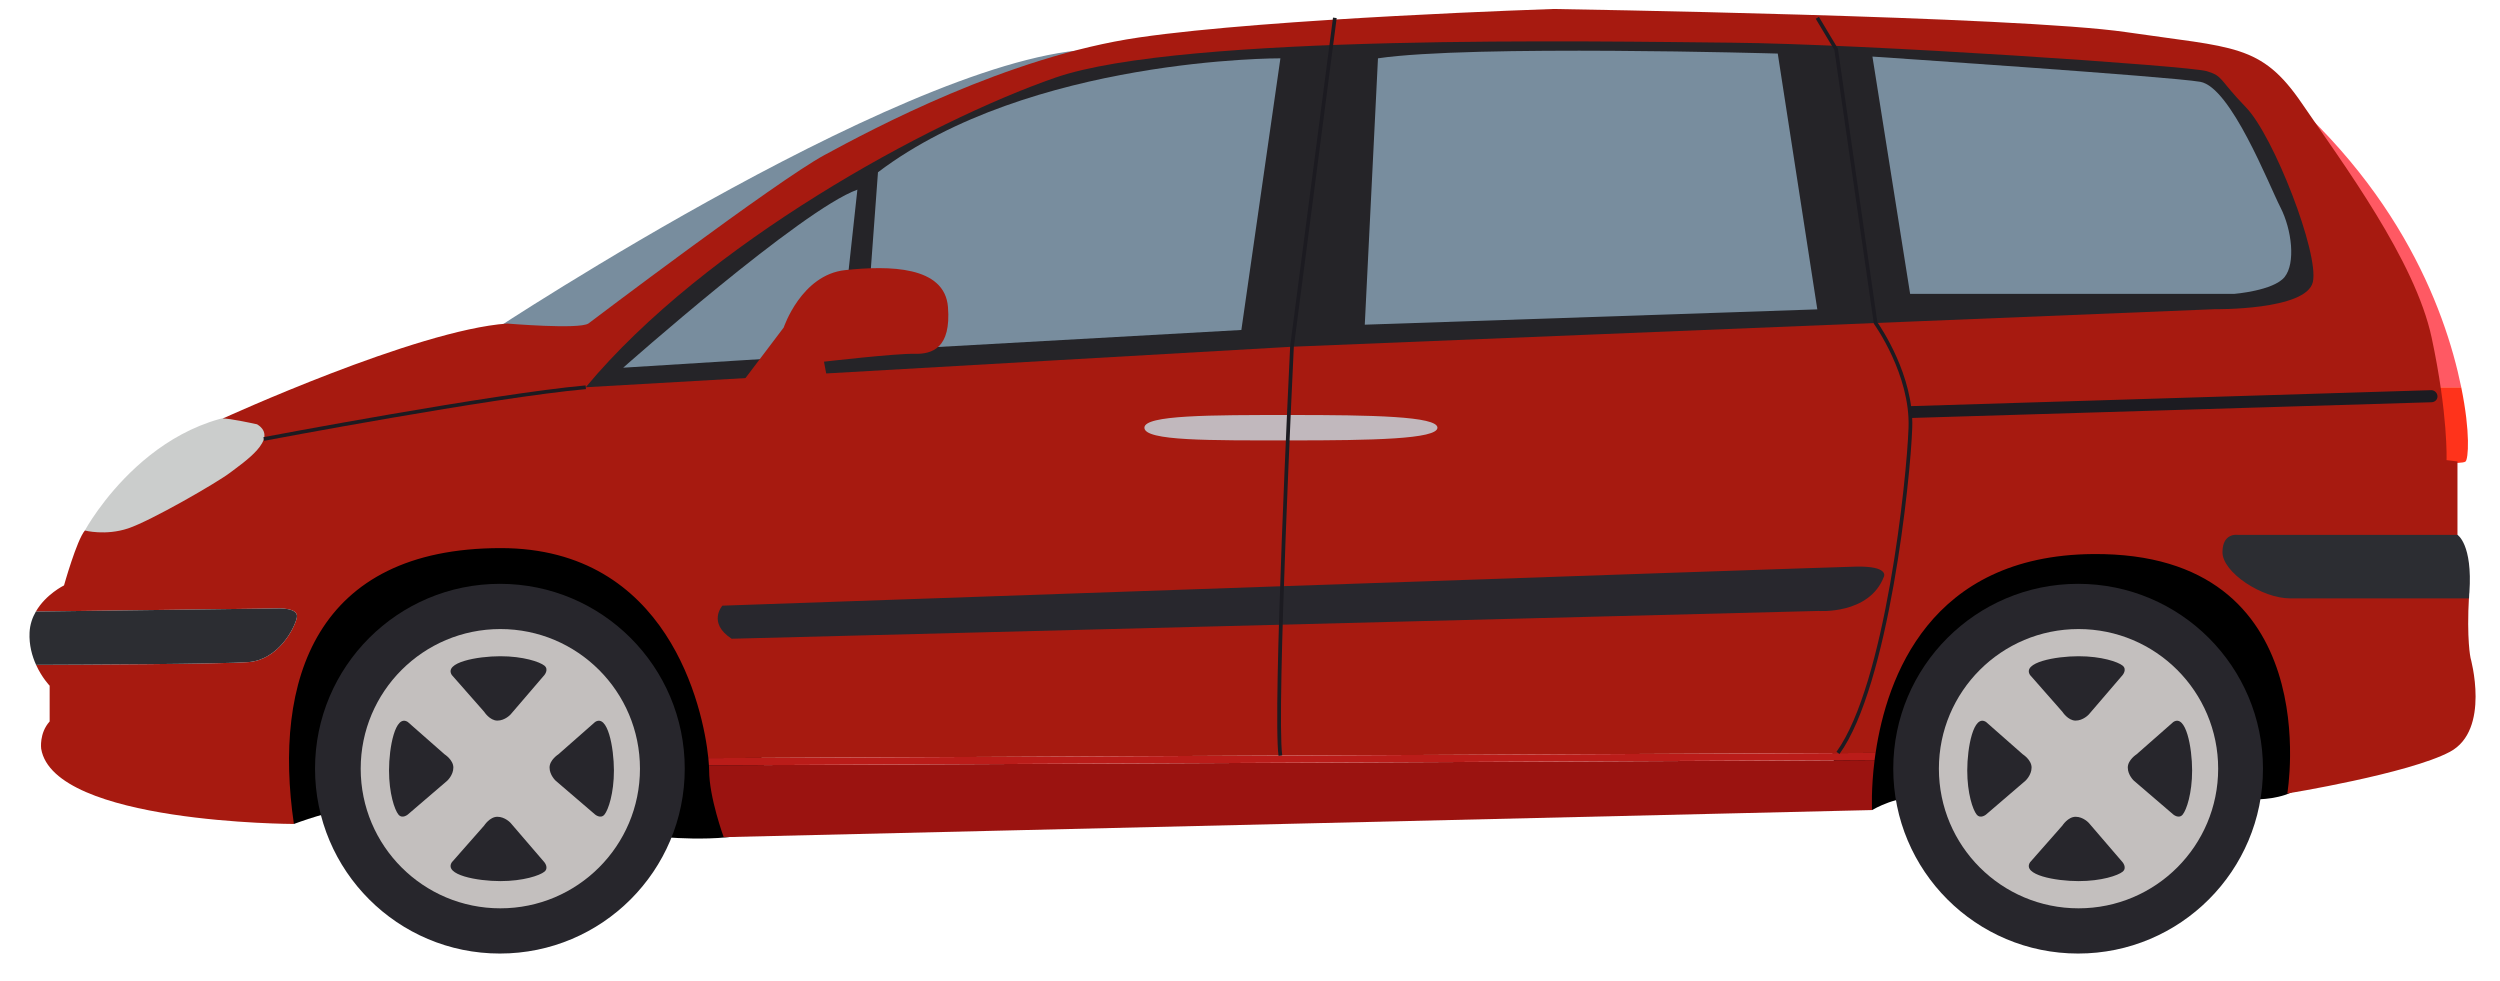 <svg width="79" height="31" viewBox="0 0 79 31" fill="none" xmlns="http://www.w3.org/2000/svg">
<path d="M58.115 24.981L59.157 25.598C59.157 25.598 60.075 25.058 60.614 25.29C61.154 25.521 70.754 25.238 70.754 25.238C70.754 25.238 72.742 25.503 73.083 24.29C73.424 23.078 74.301 14.636 65.016 16.319C55.732 18.001 57.916 23.249 58.115 24.981Z" fill="black"/>
<path d="M7.417 24.612L9.287 26.038C9.287 26.038 10.655 25.521 10.996 25.635C11.336 25.748 21.021 26.455 21.021 26.455C21.021 26.455 23.606 26.697 24.345 26.038C25.083 25.379 21.163 14.415 15.568 15.495C9.973 16.575 7.417 24.612 7.417 24.612Z" fill="black"/>
<path d="M3.083 17.947L2.681 16.764C2.681 16.764 4.922 12.611 9.041 13.078C13.16 13.545 3.083 17.947 3.083 17.947Z" fill="#CBCDCC"/>
<path d="M70.974 1.978L75.627 12.237H77.775C77.254 9.694 75.682 5.538 70.974 1.978Z" fill="#FF5963"/>
<path d="M75.627 12.237L76.65 14.492L77.495 14.63C77.495 14.63 77.855 14.637 77.912 14.583C77.998 14.501 78.071 13.68 77.775 12.237H75.627Z" fill="#FF331B"/>
<path d="M15.166 11.194L15.58 10.448C15.58 10.448 29.299 1.394 34.875 1.56C40.452 1.726 16.657 14.037 15.166 11.194Z" fill="#788D9E"/>
<path d="M78.069 20.79C78.069 20.79 77.941 20.213 78.021 18.825C76.09 18.825 72.978 18.825 72.368 18.825C71.469 18.825 70.377 18.118 70.377 17.486C70.377 16.855 70.716 16.951 70.716 16.951H77.656V14.582L77.311 14.54C77.311 14.54 77.364 13.118 76.841 10.673C76.319 8.227 74.04 5.175 72.744 3.273C71.448 1.371 70.591 1.517 67.184 1.015C63.777 0.514 49.082 0.284 49.082 0.284C49.082 0.284 40.156 0.576 35.996 1.183C31.836 1.789 27.551 4.088 26.046 4.903C24.541 5.719 18.592 10.224 18.592 10.224C18.287 10.415 16.028 10.224 16.028 10.224C13.159 10.424 7.038 13.227 7.038 13.227C7.219 13.208 8.124 13.408 8.124 13.408C8.849 13.856 7.684 14.619 7.275 14.934C6.865 15.248 4.765 16.459 4.05 16.697C3.335 16.936 2.682 16.764 2.682 16.764C2.424 17.069 2.023 18.499 2.023 18.499C2.023 18.499 1.448 18.778 1.133 19.325L8.743 19.227C8.743 19.227 9.453 19.184 9.38 19.517C9.308 19.85 8.8 20.851 7.844 20.923C7.032 20.985 2.498 21.004 1.14 21.009C1.326 21.418 1.569 21.668 1.569 21.668V22.798C1.234 23.17 1.301 23.66 1.301 23.66C1.695 26.024 9.287 26.037 9.287 26.037C8.624 21.502 9.972 17.32 15.825 17.32C21.113 17.32 22.22 22.354 22.384 23.957L59.269 23.792C59.619 21.421 60.98 17.551 66.139 17.508C73.58 17.445 72.279 25.075 72.279 25.075C72.279 25.075 76.12 24.448 77.416 23.758C78.712 23.068 78.069 20.79 78.069 20.79Z" fill="#A71A10"/>
<path d="M9.38 19.517C9.453 19.184 8.742 19.227 8.742 19.227L1.133 19.325C1.024 19.514 0.946 19.734 0.934 19.986C0.915 20.382 1.014 20.732 1.14 21.009C2.497 21.005 7.032 20.985 7.844 20.923C8.8 20.851 9.308 19.851 9.38 19.517Z" fill="#2C2D32"/>
<path d="M22.409 24.343C22.409 25.2 22.869 26.454 22.869 26.454L59.157 25.598C59.157 25.598 59.12 24.949 59.237 24.02L22.403 24.184C22.407 24.247 22.409 24.303 22.409 24.343Z" fill="#9B1310"/>
<path d="M22.402 24.184L59.237 24.019C59.246 23.945 59.257 23.869 59.268 23.791L22.384 23.956C22.393 24.044 22.398 24.118 22.402 24.184Z" fill="#BA1C19"/>
<path d="M23.12 20.184L57.464 19.306C57.464 19.306 59.073 19.431 59.533 18.219C59.533 18.219 59.7 17.884 58.655 17.905C57.61 17.926 22.827 19.139 22.827 19.139C22.827 19.139 22.346 19.682 23.12 20.184Z" fill="#28272D"/>
<path d="M45.423 13.515C45.423 13.878 43.35 13.917 40.793 13.917C38.236 13.917 36.163 13.939 36.163 13.515C36.163 13.114 38.236 13.114 40.793 13.114C43.35 13.114 45.423 13.153 45.423 13.515Z" fill="#C1B8BD"/>
<path d="M70.23 17.451C70.23 18.083 71.469 18.909 72.368 18.909C72.979 18.909 76.091 18.909 78.021 18.909C78.025 18.741 78.028 18.786 78.033 18.721C78.137 17.195 77.657 16.902 77.657 16.902H70.717C70.717 16.902 70.23 16.82 70.23 17.451Z" fill="#2C2D32"/>
<path d="M18.51 12.237L40.826 10.957L69.979 9.771C69.979 9.771 72.882 9.812 73.086 8.912C73.291 8.013 71.846 4.293 70.974 3.394C70.102 2.494 70.265 2.412 69.734 2.249C69.203 2.085 58.982 1.39 54.731 1.349C50.479 1.309 37.356 1.063 33.35 2.453C29.343 3.843 22.271 7.713 18.51 12.237Z" fill="#252428"/>
<path d="M19.693 11.619C19.693 11.619 25.327 6.626 27.093 5.993L26.527 11.193L19.693 11.619Z" fill="#788D9E"/>
<path d="M27.744 5.443L27.327 11.094L39.227 10.427L40.461 1.843C40.461 1.843 32.544 1.81 27.744 5.443Z" fill="#788D9E"/>
<path d="M43.544 1.843L43.127 10.26L57.427 9.776L56.177 1.693C56.177 1.693 46.477 1.41 43.544 1.843Z" fill="#788D9E"/>
<path d="M59.169 1.788L60.36 9.287H70.596C70.596 9.287 71.843 9.188 72.193 8.754C72.543 8.321 72.427 7.265 72.06 6.549C71.693 5.832 70.493 2.751 69.527 2.585C68.56 2.418 59.169 1.788 59.169 1.788Z" fill="#788D9E"/>
<path d="M40.402 23.885C40.209 22.508 40.745 11.425 40.768 10.954L40.768 10.949L42.123 0.556L42.239 0.571L40.885 10.962C40.874 11.181 40.328 22.509 40.519 23.868L40.402 23.885Z" fill="#1C1B21"/>
<path d="M58.128 23.826L58.033 23.758C59.571 21.623 60.254 15.154 60.31 13.513C60.367 11.838 59.233 10.257 59.221 10.241L59.213 10.229L59.211 10.215L57.965 1.577L57.377 0.593L57.478 0.533L58.078 1.537L59.325 10.184C59.431 10.336 60.483 11.881 60.427 13.518C60.371 15.165 59.682 21.67 58.128 23.826Z" fill="#1C1B21"/>
<path d="M60.355 13.209C60.324 13.209 60.366 13.13 60.363 13.024C60.359 12.916 60.27 12.846 60.349 12.835L76.822 12.329C76.824 12.329 76.827 12.329 76.829 12.329C76.934 12.329 77.021 12.416 77.024 12.522C77.027 12.63 76.942 12.708 76.834 12.711L60.361 13.209C60.359 13.209 60.357 13.209 60.355 13.209Z" fill="#1C1B21"/>
<path d="M8.345 13.93L8.323 13.815C8.395 13.801 15.566 12.444 18.505 12.179L18.516 12.296C15.582 12.56 8.417 13.917 8.345 13.93Z" fill="#1C1B21"/>
<path d="M22.909 12.804L24.766 10.348C24.766 10.348 25.322 8.681 26.71 8.535C28.099 8.388 29.854 8.403 29.956 9.704C30.058 11.005 29.459 11.196 28.889 11.181C28.319 11.166 26.038 11.429 26.038 11.429L26.228 12.453C26.228 12.453 23.07 13.359 22.909 12.804Z" fill="#A71A10"/>
<path d="M21.638 24.29C21.638 27.517 19.023 30.132 15.796 30.132C12.57 30.132 9.955 27.517 9.955 24.29C9.955 21.064 12.57 18.449 15.796 18.449C19.023 18.449 21.638 21.064 21.638 24.29Z" fill="#27262C"/>
<path d="M11.398 24.291C11.398 26.728 13.373 28.703 15.811 28.703C18.247 28.703 20.223 26.728 20.223 24.291C20.223 21.854 18.247 19.878 15.811 19.878C13.373 19.878 11.398 21.854 11.398 24.291Z" fill="#C3BFBE"/>
<path d="M14.278 21.331L15.299 22.492C15.299 22.492 15.476 22.771 15.717 22.771C15.959 22.771 16.135 22.576 16.135 22.576L17.203 21.331C17.203 21.331 17.351 21.155 17.203 21.034C17.054 20.914 16.533 20.737 15.81 20.737C15.086 20.737 14.018 20.932 14.278 21.331Z" fill="#27262C"/>
<path d="M14.278 27.248L15.299 26.088C15.299 26.088 15.476 25.81 15.717 25.81C15.959 25.81 16.135 26.005 16.135 26.005L17.203 27.248C17.203 27.248 17.351 27.425 17.203 27.546C17.055 27.666 16.533 27.843 15.81 27.843C15.086 27.843 14.018 27.648 14.278 27.248Z" fill="#27262C"/>
<path d="M18.805 22.815L17.645 23.836C17.645 23.836 17.366 24.012 17.366 24.254C17.366 24.495 17.561 24.672 17.561 24.672L18.805 25.739C18.805 25.739 18.982 25.888 19.102 25.739C19.223 25.591 19.4 25.07 19.4 24.346C19.399 23.623 19.204 22.555 18.805 22.815Z" fill="#27262C"/>
<path d="M12.887 22.815L14.048 23.836C14.048 23.836 14.326 24.012 14.326 24.254C14.326 24.495 14.131 24.672 14.131 24.672L12.887 25.739C12.887 25.739 12.711 25.888 12.59 25.739C12.469 25.591 12.293 25.07 12.293 24.346C12.293 23.623 12.488 22.555 12.887 22.815Z" fill="#27262C"/>
<path d="M71.51 24.29C71.51 27.517 68.895 30.132 65.668 30.132C62.442 30.132 59.827 27.517 59.827 24.29C59.827 21.064 62.442 18.449 65.668 18.449C68.895 18.449 71.51 21.064 71.51 24.29Z" fill="#27262C"/>
<path d="M61.269 24.291C61.269 26.728 63.244 28.703 65.682 28.703C68.119 28.703 70.094 26.728 70.094 24.291C70.094 21.854 68.119 19.878 65.682 19.878C63.244 19.878 61.269 21.854 61.269 24.291Z" fill="#C3BFBE"/>
<path d="M64.15 21.331L65.171 22.492C65.171 22.492 65.348 22.771 65.589 22.771C65.831 22.771 66.007 22.576 66.007 22.576L67.075 21.331C67.075 21.331 67.223 21.155 67.075 21.034C66.927 20.914 66.405 20.737 65.682 20.737C64.958 20.737 63.89 20.932 64.15 21.331Z" fill="#27262C"/>
<path d="M64.15 27.248L65.171 26.088C65.171 26.088 65.348 25.81 65.59 25.81C65.831 25.81 66.007 26.005 66.007 26.005L67.075 27.248C67.075 27.248 67.223 27.425 67.075 27.546C66.927 27.666 66.405 27.843 65.682 27.843C64.958 27.843 63.89 27.648 64.15 27.248Z" fill="#27262C"/>
<path d="M68.677 22.815L67.516 23.836C67.516 23.836 67.238 24.012 67.238 24.254C67.238 24.495 67.433 24.672 67.433 24.672L68.677 25.739C68.677 25.739 68.854 25.888 68.974 25.739C69.095 25.591 69.271 25.07 69.271 24.346C69.271 23.623 69.076 22.555 68.677 22.815Z" fill="#27262C"/>
<path d="M62.76 22.815L63.92 23.836C63.92 23.836 64.198 24.012 64.198 24.254C64.198 24.495 64.003 24.672 64.003 24.672L62.76 25.739C62.76 25.739 62.583 25.888 62.462 25.739C62.341 25.591 62.165 25.07 62.165 24.346C62.165 23.623 62.36 22.555 62.76 22.815Z" fill="#27262C"/>
</svg>
